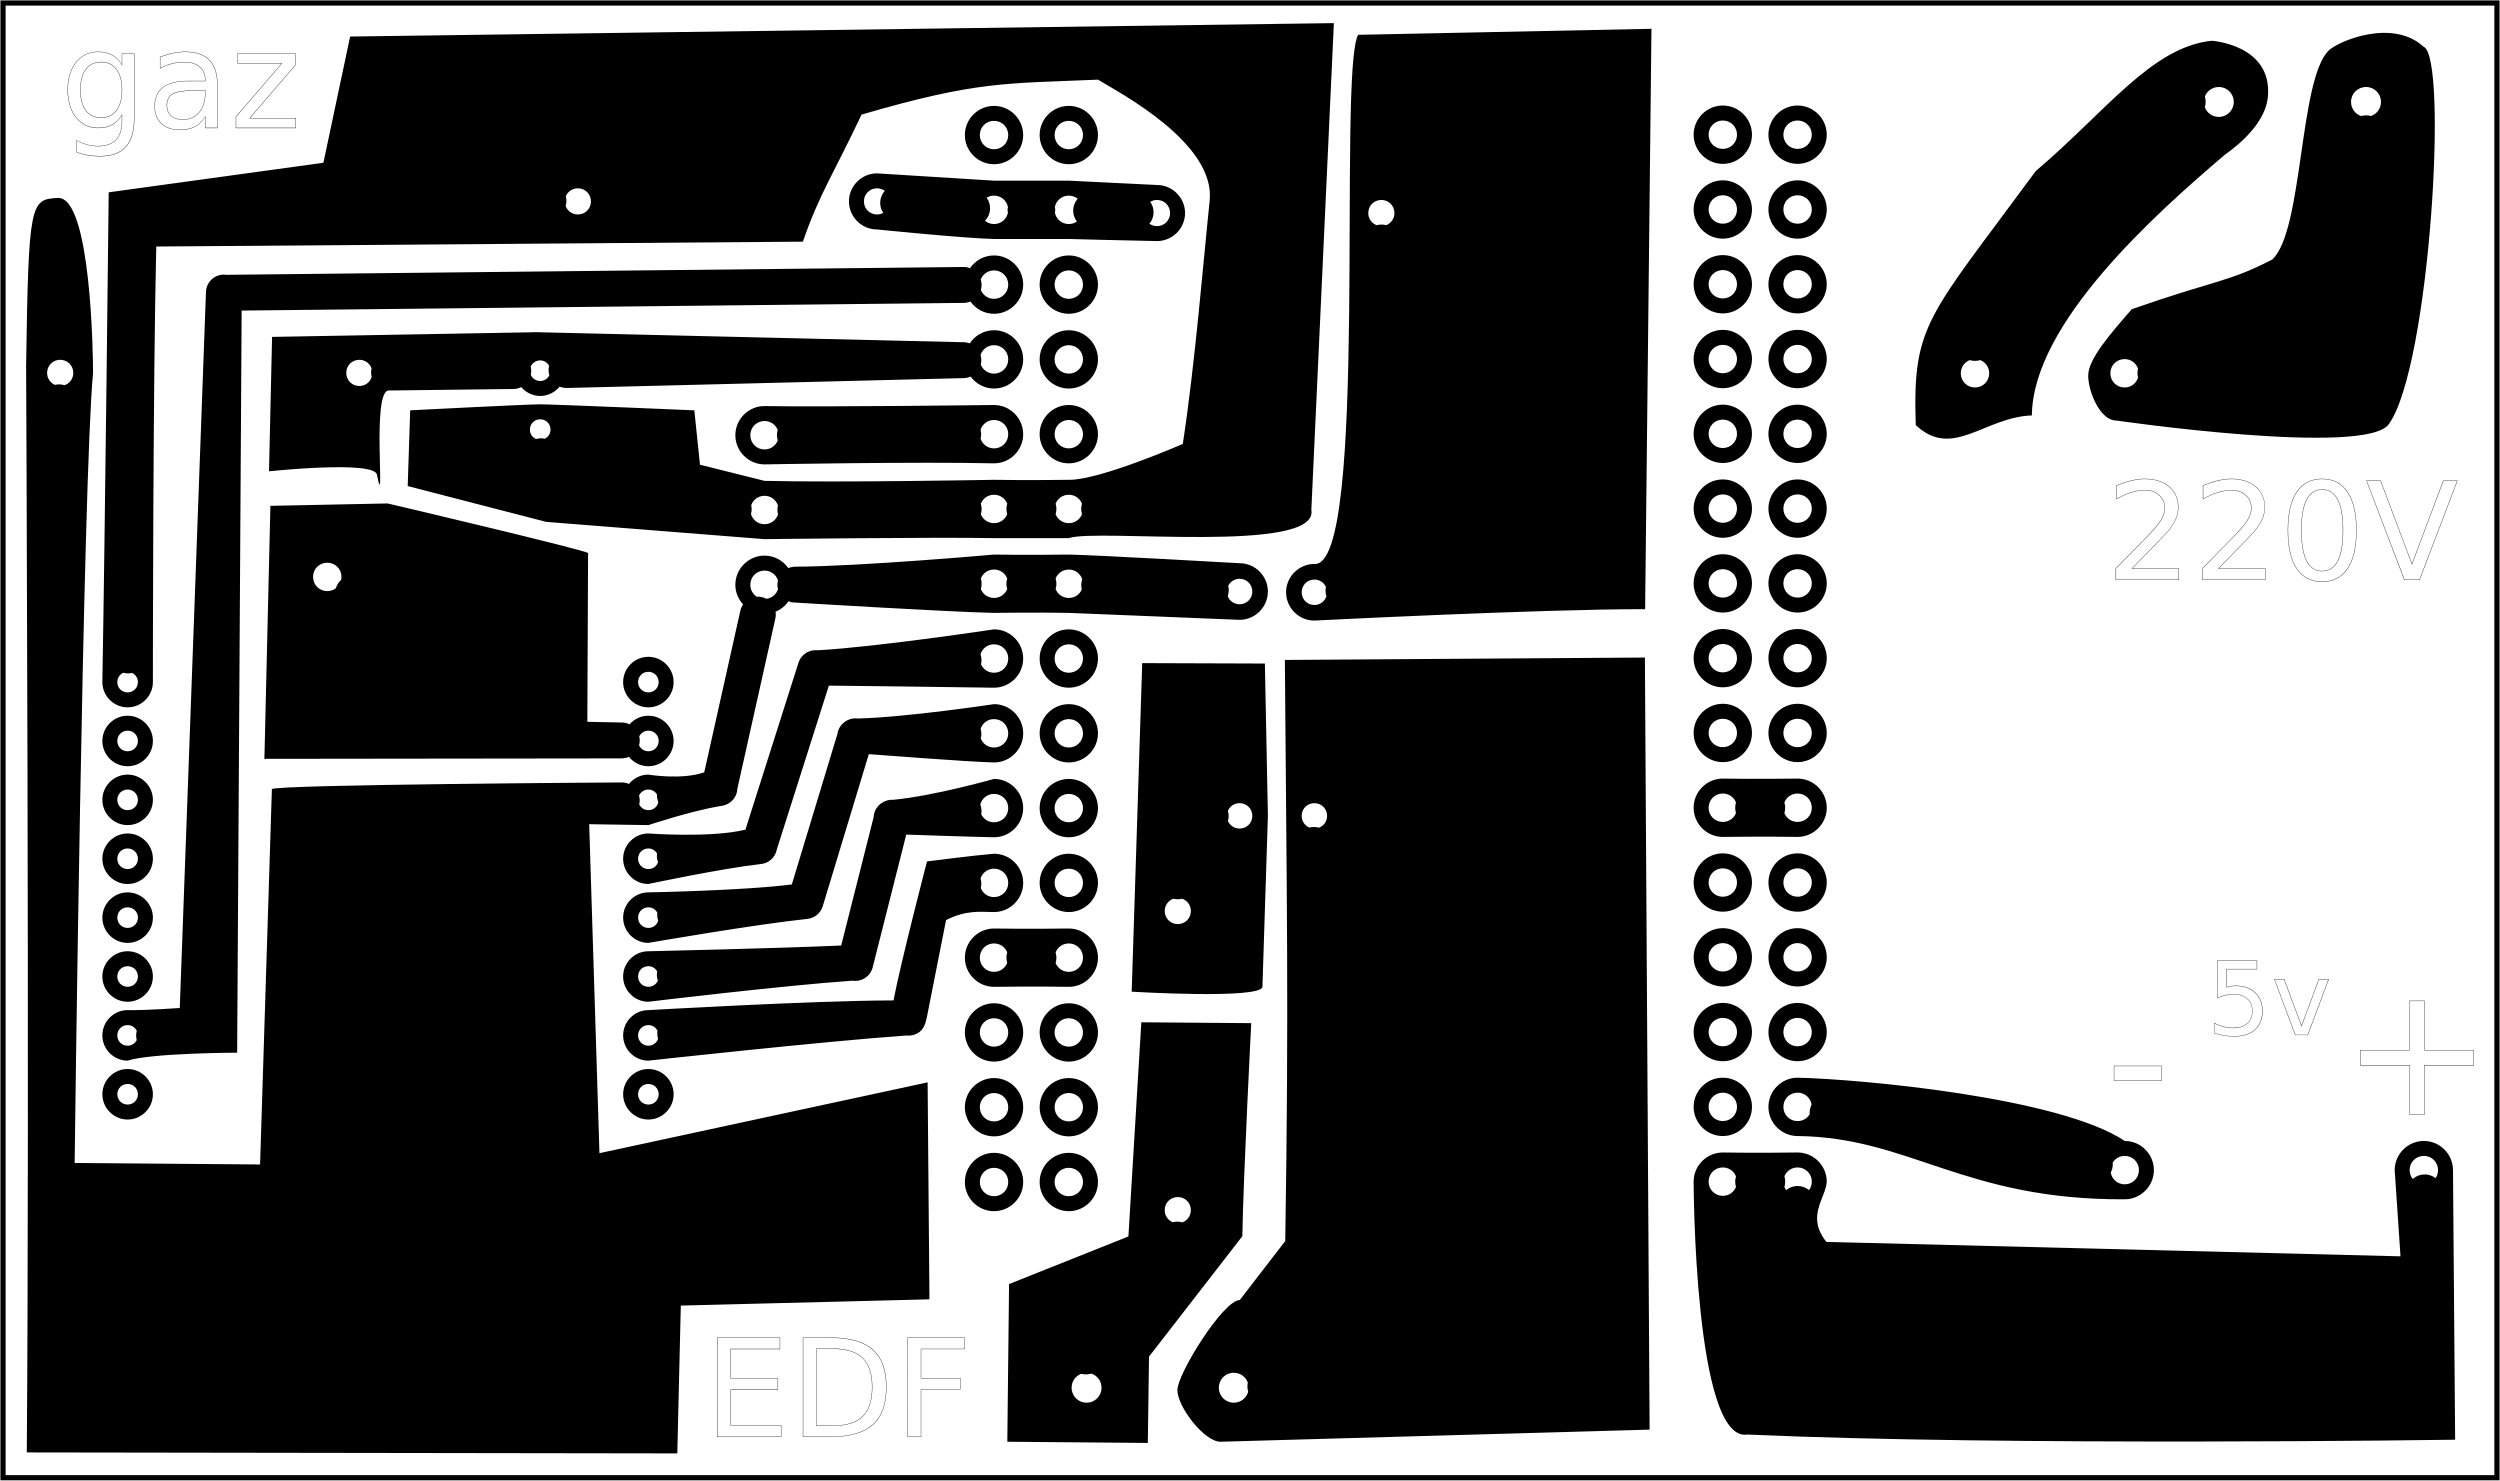 <?xml version="1.0" encoding="UTF-8" standalone="no"?>
<!-- Created with Fritzing (http://www.fritzing.org/) -->

<svg
   xmlns:dc="http://purl.org/dc/elements/1.1/"
   xmlns:cc="http://creativecommons.org/ns#"
   xmlns:rdf="http://www.w3.org/1999/02/22-rdf-syntax-ns#"
   xmlns:svg="http://www.w3.org/2000/svg"
   xmlns="http://www.w3.org/2000/svg"
   xmlns:sodipodi="http://sodipodi.sourceforge.net/DTD/sodipodi-0.dtd"
   xmlns:inkscape="http://www.inkscape.org/namespaces/inkscape"
   version="1.2"
   width="3.343in"
   viewBox="0 0 240.691 142.561"
   x="0in"
   y="0in"
   height="1.98in"
   id="svg2"
   inkscape:version="0.91 r13725"
   sodipodi:docname="RFM69ESP8266_v2_etch_copper_bottom_mirror.svg">
  <defs
     id="defs687" />
  <sodipodi:namedview
     pagecolor="#ffffff"
     bordercolor="#666666"
     borderopacity="1"
     objecttolerance="10"
     gridtolerance="10"
     guidetolerance="10"
     inkscape:pageopacity="0"
     inkscape:pageshadow="2"
     inkscape:window-width="2456"
     inkscape:window-height="1273"
     id="namedview685"
     showgrid="false"
     inkscape:zoom="6.9003521"
     inkscape:cx="201.04218"
     inkscape:cy="109.05891"
     inkscape:window-x="0"
     inkscape:window-y="0"
     inkscape:window-maximized="0"
     inkscape:current-layer="svg2" />
  <path
     style="color:#000000;font-style:normal;font-variant:normal;font-weight:normal;font-stretch:normal;font-size:medium;line-height:normal;font-family:sans-serif;text-indent:0;text-align:start;text-decoration:none;text-decoration-line:none;text-decoration-style:solid;text-decoration-color:#000000;letter-spacing:normal;word-spacing:normal;text-transform:none;direction:ltr;block-progression:tb;writing-mode:lr-tb;baseline-shift:baseline;text-anchor:start;white-space:normal;clip-rule:nonzero;display:inline;overflow:visible;visibility:visible;opacity:1;isolation:auto;mix-blend-mode:normal;color-interpolation:sRGB;color-interpolation-filters:linearRGB;solid-color:#000000;solid-opacity:1;fill:#000000;fill-opacity:1;fill-rule:nonzero;stroke:none;stroke-width:0.5;stroke-linecap:butt;stroke-linejoin:miter;stroke-miterlimit:4;stroke-dasharray:none;stroke-dashoffset:0;stroke-opacity:1;color-rendering:auto;image-rendering:auto;shape-rendering:auto;text-rendering:auto;enable-background:accumulate"
     d="m 0.047,0.047 0,178.107 300.768,0 0,-177.795 0,-0.312 z m 0.625,0.625 299.518,0 0,176.857 -299.518,0 z M 42.134,4.398 38.916,19.589 13.078,23.145 c 0,0 -0.45,41.409 -0.764,58.945 0,1.668 1.371,3.039 3.039,3.039 1.668,0 3.043,-1.371 3.043,-3.039 0,0 0.002,-36.113 0.407,-52.422 l 77.822,-0.584 c 1.965,-5.725 3.749,-8.276 7.054,-15.29 14.015,-4.096 17.424,-3.723 28.455,-4.208 2.475,1.511 14.179,7.592 13.443,14.576 -0.736,6.984 -1.739,19.509 -3.233,29.268 0,0 -10.051,4.384 -13.719,4.314 0,0 -5.203,0.072 -9,0 0,0 -18.607,0.349 -27.621,0.125 L 84.237,55.927 83.559,49.382 c 0,0 -16.879,-0.722 -18.547,-0.722 -1.668,0 -15.649,0.722 -15.649,0.722 l -0.3,9.115 16.672,4.311 26.27,2.078 c 0,0 20.611,-0.256 27.621,-0.123 l 9,0 c 3.304,-1.19 30.181,1.963 29.189,-3.413 l 2.711,-58.567 z M 11.807,6.219 c -1.102,0 -1.992,0.42 -2.666,1.26 -0.674,0.84 -1.01,1.954 -1.01,3.342 0,1.382 0.336,2.494 1.01,3.334 0.674,0.84 1.564,1.264 2.666,1.264 0.663,0 1.234,-0.134 1.711,-0.396 0.462,-0.255 0.836,-0.647 1.137,-1.152 l 0,0.682 c 0,1.014 -0.238,1.764 -0.713,2.26 -0.475,0.501 -1.188,0.752 -2.148,0.752 -0.435,0 -0.864,-0.055 -1.283,-0.166 -0.419,-0.111 -0.842,-0.284 -1.271,-0.518 l -0.031,-0.016 0,1.477 0.014,0.004 c 0.432,0.16 0.878,0.281 1.336,0.355 0.459,0.08 0.947,0.119 1.465,0.119 1.398,0 2.442,-0.375 3.123,-1.125 0.681,-0.745 1.018,-1.881 1.018,-3.406 l 0,-7.854 -1.508,0 0,1.33 C 14.354,7.258 13.98,6.866 13.518,6.611 13.04,6.349 12.469,6.219 11.807,6.219 Z m 10.5,0 c -0.481,0 -0.973,0.051 -1.48,0.158 -0.507,0.101 -1.03,0.255 -1.568,0.463 l -0.012,0.006 0,1.406 0.029,-0.018 c 0.446,-0.244 0.908,-0.427 1.391,-0.549 0.483,-0.122 0.981,-0.184 1.49,-0.184 0.801,0 1.418,0.186 1.855,0.555 0.443,0.363 0.664,0.879 0.664,1.551 l 0,0.123 -2.041,0 c -1.339,0 -2.348,0.255 -3.029,0.77 -0.676,0.515 -1.014,1.282 -1.014,2.293 0,0.867 0.269,1.562 0.811,2.082 0.547,0.515 1.282,0.771 2.201,0.771 0.726,0 1.342,-0.127 1.846,-0.385 0.489,-0.255 0.895,-0.656 1.227,-1.178 l 0,1.334 1.508,0 0,-5.125 c 0,-1.366 -0.319,-2.389 -0.963,-3.064 C 24.577,6.553 23.604,6.219 22.307,6.219 Z m -10.5,0.039 c 0.657,0 1.221,0.128 1.691,0.387 0.47,0.259 0.856,0.651 1.158,1.176 l 0.037,0.064 0,-1.412 1.43,0 0,7.814 c 0,1.52 -0.336,2.644 -1.008,3.379 -0.671,0.74 -1.703,1.111 -3.094,1.111 -0.515,0 -1,-0.038 -1.457,-0.117 C 10.113,18.587 9.674,18.469 9.248,18.312 l 0,-1.387 c 0.422,0.227 0.839,0.4 1.252,0.51 0.422,0.112 0.855,0.17 1.293,0.17 0.967,0 1.694,-0.257 2.178,-0.768 0.484,-0.505 0.723,-1.267 0.723,-2.287 l 0,-0.803 -0.037,0.064 c -0.302,0.524 -0.688,0.917 -1.158,1.176 -0.47,0.259 -1.034,0.387 -1.691,0.387 -1.092,0 -1.967,-0.413 -2.635,-1.244 -0.667,-0.832 -1.002,-1.935 -1.002,-3.311 0,-1.381 0.335,-2.487 1.002,-3.318 0.667,-0.832 1.543,-1.244 2.635,-1.244 z m 10.5,0 c 1.29,0 2.251,0.334 2.885,1 0.634,0.666 0.953,1.675 0.953,3.035 l 0,5.082 -1.43,0 0,-1.408 -0.037,0.061 c -0.334,0.54 -0.747,0.94 -1.244,1.199 -0.497,0.254 -1.108,0.381 -1.83,0.381 -0.912,0 -1.633,-0.255 -2.172,-0.762 -0.534,-0.513 -0.801,-1.194 -0.801,-2.053 0,-1.002 0.332,-1.754 0.998,-2.262 0.671,-0.507 1.672,-0.762 3.006,-0.762 l 2.08,0 0,-0.162 c 0,-0.68 -0.224,-1.209 -0.676,-1.58 -0.446,-0.376 -1.076,-0.564 -1.883,-0.564 -0.513,0 -1.014,0.061 -1.5,0.184 -0.476,0.12 -0.931,0.303 -1.371,0.541 l 0,-1.311 C 19.818,6.672 20.335,6.516 20.836,6.416 21.34,6.31 21.829,6.258 22.307,6.258 Z m 6.266,0.176 0,0.02 0,1.193 5.305,0 -5.506,6.4 0,1.371 7.221,0 0,-1.217 -5.502,0 5.502,-6.398 0,-1.369 z m 0.039,0.039 6.941,0 0,1.314 -5.551,6.455 5.551,0 0,1.133 -7.139,0 0,-1.312 5.549,-6.455 -5.352,0 z m -16.445,0.973 c -0.793,0 -1.416,0.297 -1.861,0.887 -0.44,0.59 -0.658,1.421 -0.658,2.488 0,1.062 0.218,1.89 0.658,2.48 0.445,0.59 1.068,0.887 1.861,0.887 0.798,0 1.419,-0.296 1.859,-0.887 0.445,-0.59 0.668,-1.418 0.668,-2.48 0,-1.067 -0.223,-1.898 -0.668,-2.488 C 13.585,7.742 12.964,7.445 12.166,7.445 Z m 0,0.043 c 0.788,0 1.395,0.288 1.828,0.869 0.438,0.581 0.66,1.401 0.66,2.463 0,1.057 -0.222,1.874 -0.66,2.455 -0.433,0.581 -1.04,0.869 -1.828,0.869 -0.783,0 -1.39,-0.288 -1.828,-0.869 C 9.905,12.694 9.688,11.877 9.688,10.82 9.688,9.758 9.905,8.938 10.338,8.357 10.776,7.776 11.383,7.488 12.166,7.488 Z M 266.156,4.904 c -7.245,0.782 -12.684,8.497 -21.156,15.679 -13.033,17.729 -14.842,18.372 -14.445,30.572 4.416,4.184 8.253,-0.956 13.974,-1.159 0.11,-11.083 14.822,-24.222 23.222,-31.371 2.267,-1.594 4.974,-4.161 5.194,-7.08 0.466,-6.198 -6.788,-6.641 -6.788,-6.641 z m 14.117,1.159 c -3.606,3.462 -3.07,21.707 -6.811,25.169 -5.35,2.765 -6.636,2.385 -16.905,5.979 -2.797,3.188 -5.249,6.074 -5.249,8.002 0,1.928 1.437,5.396 3.365,5.396 0,0 30.138,4.37 32.827,0.421 4.938,-6.934 7.152,-44.239 4.174,-45.402 -3.721,-3.435 -10.227,-0.693 -11.402,0.435 z m -13.248,4.407 c 1.005,0 1.801,0.794 1.801,1.799 0,1.005 -0.796,1.803 -1.801,1.803 -0.78,0 -1.427,-0.483 -1.68,-1.168 0.13,-0.416 0.131,-0.861 0.004,-1.277 0.256,-0.679 0.9,-1.156 1.676,-1.156 z m 17.719,0 c 1.005,0 1.799,0.794 1.799,1.799 0,0.791 -0.495,1.447 -1.195,1.693 -0.204,-0.058 -0.416,-0.086 -0.629,-0.082 -0.189,0.005 -0.376,0.034 -0.557,0.088 -0.713,-0.239 -1.221,-0.9 -1.221,-1.699 0,-1.005 0.798,-1.799 1.803,-1.799 z M 23.234,10.881 c -1.189,0 -2.012,0.135 -2.477,0.41 -0.464,0.275 -0.699,0.747 -0.699,1.406 0,0.526 0.173,0.947 0.518,1.26 0.35,0.307 0.828,0.461 1.422,0.461 0.819,0 1.475,-0.29 1.969,-0.869 0.499,-0.584 0.748,-1.359 0.748,-2.32 l 0,-0.348 z m 0,0.039 1.441,0 0,0.309 c 0,0.955 -0.247,1.719 -0.738,2.295 -0.486,0.571 -1.13,0.854 -1.939,0.854 -0.587,0 -1.053,-0.15 -1.395,-0.449 -0.337,-0.305 -0.504,-0.713 -0.504,-1.23 0,-0.65 0.226,-1.103 0.678,-1.371 0.451,-0.268 1.271,-0.406 2.457,-0.406 z m 184.1,1.779 c -1.928,0 -3.512,1.584 -3.512,3.512 0,1.928 1.584,3.51 3.512,3.51 1.928,0 3.51,-1.582 3.51,-3.51 0,-1.928 -1.582,-3.512 -3.51,-3.512 z m 8.998,0 c -1.928,0 -3.508,1.584 -3.508,3.512 0,1.928 1.58,3.51 3.508,3.51 1.928,0 3.512,-1.582 3.512,-3.51 0,-1.928 -1.584,-3.512 -3.512,-3.512 z m -96.707,0.045 c -1.928,1e-6 -3.51,1.58 -3.51,3.508 0,1.928 1.582,3.512 3.51,3.512 1.928,0 3.51,-1.584 3.51,-3.512 0,-1.928 -1.582,-3.508 -3.51,-3.508 z m 9,0 c -1.928,1e-6 -3.51,1.58 -3.51,3.508 0,1.928 1.582,3.512 3.51,3.512 1.928,0 3.51,-1.584 3.51,-3.512 0,-1.928 -1.582,-3.508 -3.51,-3.508 z m 78.709,1.758 c 0.955,0 1.709,0.754 1.709,1.709 0,0.955 -0.754,1.709 -1.709,1.709 -0.955,-1e-6 -1.711,-0.754 -1.711,-1.709 0,-0.955 0.756,-1.709 1.711,-1.709 z m 8.998,0 c 0.955,0 1.713,0.754 1.713,1.709 0,0.955 -0.758,1.709 -1.713,1.709 -0.955,-1e-6 -1.709,-0.754 -1.709,-1.709 0,-0.119 0.013,-0.236 0.035,-0.348 0.157,-0.784 0.838,-1.361 1.674,-1.361 z m -96.707,0.041 c 0.955,0 1.711,0.754 1.711,1.709 0,0.955 -0.756,1.711 -1.711,1.711 -0.955,0 -1.709,-0.756 -1.709,-1.711 0,-0.955 0.754,-1.709 1.709,-1.709 z m 9,0 c 0.955,0 1.709,0.754 1.709,1.709 0,0.955 -0.754,1.711 -1.709,1.711 -0.955,0 -1.711,-0.756 -1.711,-1.711 0,-0.119 0.013,-0.236 0.035,-0.348 0.158,-0.784 0.84,-1.361 1.676,-1.361 z m -23.082,6.32 c -1.853,0 -3.377,1.522 -3.377,3.375 0,1.853 1.524,3.377 3.377,3.377 0,0 10.659,1.08 14.082,1.146 l 9,0 c 0,0 7.115,0.188 10.615,0.252 1.853,0 3.377,-1.522 3.377,-3.375 0,-1.853 -1.524,-3.375 -3.377,-3.375 0,0 -6.951,-0.338 -10.615,-0.521 l -9,0 c 0,0 -9.46,-0.598 -14.082,-0.879 z m 101.791,0.838 c -1.928,0 -3.512,1.58 -3.512,3.508 0,1.928 1.584,3.512 3.512,3.512 1.928,1e-6 3.51,-1.584 3.51,-3.512 0,-1.928 -1.582,-3.508 -3.51,-3.508 z m 8.998,0 c -1.928,0 -3.508,1.58 -3.508,3.508 0,1.928 1.58,3.512 3.508,3.512 1.928,1e-6 3.512,-1.584 3.512,-3.512 0,-1.928 -1.584,-3.508 -3.512,-3.508 z M 163.445,4.19 c -2.489,4.594 1.356,64.196 -5.267,63.683 -1.869,0 -3.404,1.537 -3.404,3.406 0,1.869 1.535,3.406 3.404,3.406 0,0 27.51,-1.396 39.807,-1.372 L 198.746,3.466 Z M 69.541,22.664 c 0.881,0 1.574,0.694 1.574,1.574 0,0.881 -0.694,1.574 -1.574,1.574 -0.679,0 -1.244,-0.415 -1.469,-1.008 0.118,-0.387 0.125,-0.8 0.02,-1.191 0.238,-0.562 0.792,-0.949 1.449,-0.949 z m 36.002,0 c 0.355,0 0.676,0.116 0.938,0.309 -0.663,0.735 -0.742,1.826 -0.191,2.648 -0.222,0.119 -0.473,0.191 -0.746,0.191 -0.881,0 -1.576,-0.694 -1.576,-1.574 0,-0.881 0.696,-1.574 1.576,-1.574 z M 207.334,23.5 c 0.955,0 1.709,0.754 1.709,1.709 0,0.955 -0.754,1.713 -1.709,1.713 -0.955,0 -1.711,-0.758 -1.711,-1.713 0,-0.955 0.756,-1.709 1.711,-1.709 z m 8.998,0 c 0.955,0 1.713,0.754 1.713,1.709 0,0.955 -0.758,1.713 -1.713,1.713 -0.955,0 -1.709,-0.758 -1.709,-1.713 0,-0.119 0.013,-0.236 0.035,-0.348 C 214.816,24.077 215.496,23.5 216.332,23.5 Z M 119.625,23.543 c 0.844,0 1.529,0.592 1.678,1.389 -0.064,0.209 -0.064,0.432 0.002,0.641 -0.147,0.799 -0.834,1.391 -1.68,1.391 -0.417,0 -0.79,-0.15 -1.084,-0.391 0.735,-0.755 0.819,-1.93 0.197,-2.781 0.258,-0.155 0.559,-0.248 0.887,-0.248 z m 9,0 c 0.409,0 0.777,0.143 1.068,0.377 -0.682,0.774 -0.722,1.923 -0.094,2.742 -0.275,0.189 -0.61,0.301 -0.975,0.301 -0.846,0 -1.531,-0.592 -1.678,-1.391 0.063,-0.208 0.063,-0.429 -0.002,-0.637 0.002,-0.009 0.002,-0.02 0.004,-0.029 0.158,-0.785 0.84,-1.363 1.676,-1.363 z m 10.615,0.521 c 0.881,0 1.576,0.694 1.576,1.574 0,0.881 -0.696,1.576 -1.576,1.576 -0.343,0 -0.656,-0.108 -0.912,-0.289 0.626,-0.754 0.666,-1.835 0.098,-2.633 0.237,-0.142 0.513,-0.229 0.814,-0.229 z m 27,0 c 0.88,0 1.576,0.694 1.576,1.574 0,0.673 -0.409,1.235 -0.994,1.463 -0.198,-0.055 -0.404,-0.081 -0.609,-0.078 -0.184,0.004 -0.368,0.032 -0.545,0.082 -0.59,-0.226 -1.002,-0.79 -1.002,-1.467 0,-0.881 0.694,-1.574 1.574,-1.574 z m 41.094,6.637 c -1.928,0 -3.512,1.582 -3.512,3.51 0,1.928 1.584,3.508 3.512,3.508 1.928,0 3.51,-1.58 3.51,-3.508 0,-1.928 -1.582,-3.51 -3.51,-3.51 z m 8.998,0 c -1.928,0 -3.508,1.582 -3.508,3.51 0,1.928 1.58,3.508 3.508,3.508 1.928,0 3.512,-1.58 3.512,-3.508 0,-1.928 -1.584,-3.51 -3.512,-3.51 z m -96.707,0.041 c -1.195,0 -2.256,0.61 -2.891,1.531 -0.269,-0.103 -0.556,-0.15 -0.844,-0.141 l -88.633,0.941 c -0.107,-0.017 -0.216,-0.025 -0.324,-0.025 -1.192,0.004 -2.156,0.974 -2.152,2.166 l -3.15,86.098 c 0,0 -3.944,0.294 -6.277,0.253 -1.668,0 -3.039,1.375 -3.039,3.043 0,1.668 1.371,3.039 3.039,3.039 2.86,-0.928 13.183,-0.957 13.183,-0.957 L 29.078,37.377 115.938,36.453 c 0.29,0.003 0.578,-0.052 0.846,-0.162 0.639,0.886 1.674,1.473 2.842,1.473 1.928,0 3.51,-1.584 3.51,-3.512 0,-1.928 -1.582,-3.51 -3.51,-3.51 z m 9,0 c -1.928,0 -3.51,1.582 -3.51,3.51 0,1.928 1.582,3.512 3.51,3.512 1.928,0 3.51,-1.584 3.51,-3.512 0,-1.928 -1.582,-3.51 -3.51,-3.51 z M 207.334,32.5 c 0.955,0 1.709,0.756 1.709,1.711 0,0.955 -0.754,1.709 -1.709,1.709 -0.955,0 -1.711,-0.754 -1.711,-1.709 0,-0.955 0.756,-1.711 1.711,-1.711 z m 8.998,0 c 0.955,0 1.713,0.756 1.713,1.711 0,0.955 -0.758,1.709 -1.713,1.709 -0.955,0 -1.709,-0.754 -1.709,-1.709 0,-0.119 0.013,-0.236 0.035,-0.348 C 214.816,33.079 215.496,32.5 216.332,32.5 Z M 119.625,32.543 c 0.955,0 1.711,0.754 1.711,1.709 0,0.955 -0.756,1.713 -1.711,1.713 -0.724,0 -1.332,-0.438 -1.584,-1.064 0.12,-0.41 0.115,-0.846 -0.014,-1.254 0.241,-0.648 0.857,-1.104 1.598,-1.104 z m 9,0 c 0.955,0 1.709,0.754 1.709,1.709 0,0.955 -0.754,1.713 -1.709,1.713 -0.955,0 -1.711,-0.758 -1.711,-1.713 0,-0.119 0.013,-0.236 0.035,-0.348 0.158,-0.784 0.84,-1.361 1.676,-1.361 z m 78.709,7.156 c -1.928,0 -3.512,1.584 -3.512,3.512 0,1.928 1.584,3.51 3.512,3.51 1.928,0 3.51,-1.582 3.51,-3.51 0,-1.928 -1.582,-3.512 -3.51,-3.512 z m 8.998,0 c -1.928,0 -3.508,1.584 -3.508,3.512 0,1.928 1.58,3.51 3.508,3.51 1.928,0 3.512,-1.582 3.512,-3.51 0,-1.928 -1.584,-3.512 -3.512,-3.512 z M 119.625,39.744 c -1.217,0 -2.294,0.632 -2.924,1.582 -0.268,-0.102 -0.553,-0.15 -0.84,-0.141 L 64.577,39.98 32.74,40.545 32.371,56.719 c 0,0 13.001,-1.377 13.001,0.477 1.095,5.429 -0.757,-10.502 1.47,-10.201 l 14.955,-0.18 c 0.322,-0.005 0.639,-0.082 0.928,-0.225 0.56,0.645 1.374,1.064 2.287,1.064 0.941,0 1.777,-0.446 2.336,-1.125 0.302,0.126 0.629,0.181 0.955,0.162 l 47.666,-1.186 c 0.289,-0.004 0.575,-0.067 0.84,-0.184 0.641,0.867 1.663,1.439 2.816,1.439 1.928,0 3.51,-1.58 3.51,-3.508 0,-1.928 -1.582,-3.51 -3.51,-3.51 z m 9,0 c -1.928,0 -3.51,1.582 -3.51,3.51 0,1.928 1.582,3.508 3.51,3.508 1.928,0 3.51,-1.58 3.51,-3.508 0,-1.928 -1.582,-3.51 -3.51,-3.51 z M 6.952,23.822 c -3.301,0.171 -3.522,0.507 -3.812,20.186 0,0 0.418,87.186 0.081,130.789 l 78.288,0.118 0.422,-17.79 29.923,-0.752 -0.22,-26.113 -39.494,8.523 -1.235,-39.591 7.122,0.108 c 0,0 5.101,-1.7 8.664,-2.295 0.265,-0.019 0.525,-0.088 0.766,-0.201 0.042,-0.018 0.083,-0.038 0.123,-0.059 l 0.01,-0.006 c 0.679,-0.359 1.117,-1.052 1.148,-1.82 l 4.564,-20.449 c 0.067,-0.278 0.077,-0.567 0.031,-0.85 0.634,-0.263 1.175,-0.704 1.561,-1.264 0.263,0.109 0.545,0.165 0.83,0.164 0,0 18.704,1.142 23.9,1.24 0,0 5.203,-0.072 9,0 0,0 13.655,0.565 20.555,0.836 1.87,0 3.406,-1.538 3.406,-3.408 0,-1.87 -1.536,-3.406 -3.406,-3.406 0,0 -16.928,-0.968 -20.555,-1.041 0,0 -5.203,0.072 -9,0 0,0 -16.013,1.423 -23.92,1.459 -0.286,0.002 -0.569,0.06 -0.832,0.172 -0.637,-0.906 -1.686,-1.506 -2.869,-1.506 -1.928,0 -3.508,1.584 -3.508,3.512 0,0.91 0.36,1.735 0.934,2.361 -0.165,0.237 -0.28,0.505 -0.34,0.787 L 84.752,92.947 c -2.734,0.954 -6.725,0.275 -6.725,0.275 -0.941,0 -1.777,0.445 -2.336,1.125 -0.298,-0.13 -0.622,-0.192 -0.947,-0.18 0,0 -41.334,0.244 -42.027,0.797 L 31.296,140.143 8.979,139.962 c 0,0 1,-82.427 2.216,-95.085 0,-1.853 -0.217,-21.264 -4.243,-21.055 z M 207.334,41.502 c 0.955,0 1.709,0.754 1.709,1.709 0,0.955 -0.754,1.711 -1.709,1.711 -0.955,0 -1.711,-0.756 -1.711,-1.711 0,-0.955 0.756,-1.709 1.711,-1.709 z m 8.998,0 c 0.955,0 1.713,0.754 1.713,1.709 0,0.955 -0.758,1.711 -1.713,1.711 -0.955,0 -1.709,-0.756 -1.709,-1.711 0,-0.119 0.013,-0.236 0.035,-0.348 0.157,-0.784 0.838,-1.361 1.674,-1.361 z m -96.707,0.041 c 0.955,0 1.711,0.756 1.711,1.711 0,0.955 -0.756,1.709 -1.711,1.709 -0.735,0 -1.349,-0.449 -1.594,-1.09 0.095,-0.379 0.086,-0.776 -0.027,-1.15 0.221,-0.688 0.853,-1.18 1.621,-1.18 z m 9,0 c 0.955,0 1.709,0.756 1.709,1.711 0,0.955 -0.754,1.709 -1.709,1.709 -0.955,0 -1.711,-0.754 -1.711,-1.709 0,-0.119 0.013,-0.236 0.035,-0.348 0.158,-0.785 0.84,-1.363 1.676,-1.363 z m 127.062,1.672 c 0.765,0 1.394,0.487 1.617,1.17 -0.088,0.35 -0.088,0.717 0.002,1.066 -0.22,0.689 -0.85,1.182 -1.619,1.182 -0.955,0 -1.711,-0.754 -1.711,-1.709 0,-0.955 0.756,-1.709 1.711,-1.709 z M 7.242,43.301 c 0.881,0 1.574,0.696 1.574,1.576 1e-7,0.696 -0.436,1.27 -1.053,1.482 -0.196,-0.062 -0.4,-0.095 -0.605,-0.1 -0.185,-0.003 -0.369,0.018 -0.549,0.062 -0.559,-0.24 -0.945,-0.791 -0.945,-1.445 0,-0.881 0.698,-1.576 1.578,-1.576 z m 35.998,0 c 0.686,0 1.255,0.425 1.475,1.029 -0.083,0.347 -0.079,0.709 0.012,1.055 -0.208,0.625 -0.785,1.068 -1.486,1.068 -0.881,0 -1.574,-0.696 -1.574,-1.576 0,-0.881 0.694,-1.576 1.574,-1.576 z m 193.812,0.035 c 0.415,0.129 0.858,0.129 1.273,0.002 0.631,0.249 1.07,0.858 1.07,1.586 0,0.955 -0.754,1.709 -1.709,1.709 -0.955,0 -1.711,-0.754 -1.711,-1.709 0,-0.729 0.442,-1.339 1.076,-1.588 z m -172.041,0.037 c 0.471,0 0.858,0.261 1.068,0.639 -0.095,0.382 -0.084,0.782 0.031,1.158 -0.202,0.405 -0.608,0.684 -1.1,0.684 -0.514,0 -0.942,-0.299 -1.133,-0.734 0.073,-0.327 0.069,-0.667 -0.012,-0.992 0.186,-0.447 0.623,-0.754 1.145,-0.754 z m 142.322,5.328 c -1.928,0 -3.512,1.582 -3.512,3.51 0,1.928 1.584,3.51 3.512,3.51 1.928,0 3.51,-1.582 3.51,-3.51 0,-1.928 -1.582,-3.51 -3.51,-3.51 z m 8.998,0 c -1.928,0 -3.508,1.582 -3.508,3.51 0,1.928 1.58,3.51 3.508,3.51 1.928,0 3.512,-1.582 3.512,-3.51 0,-1.928 -1.584,-3.51 -3.512,-3.51 z m -96.707,0.041 c 0,0 -20.61,0.26 -27.621,0.127 -1.928,0 -3.508,1.58 -3.508,3.508 0,1.928 1.58,3.512 3.508,3.512 0,0 18.604,-0.342 27.621,-0.125 1.928,0 3.51,-1.582 3.51,-3.51 0,-1.928 -1.582,-3.512 -3.51,-3.512 z m 9,0 c -1.928,-10e-7 -3.51,1.584 -3.51,3.512 0,1.928 1.582,3.51 3.51,3.51 1.928,0 3.51,-1.582 3.51,-3.51 0,-1.928 -1.582,-3.512 -3.51,-3.512 z m -63.613,1.719 c 0.696,-10e-7 1.24,0.545 1.24,1.24 0,0.49 -0.277,0.893 -0.68,1.096 -0.182,-0.039 -0.369,-0.054 -0.555,-0.045 -0.17,0.009 -0.339,0.039 -0.502,0.088 -0.441,-0.188 -0.744,-0.621 -0.744,-1.139 0,-0.696 0.545,-1.24 1.24,-1.24 z M 207.334,50.5 c 0.955,0 1.709,0.756 1.709,1.711 0,0.955 -0.754,1.709 -1.709,1.709 -0.955,0 -1.711,-0.754 -1.711,-1.709 0,-0.955 0.756,-1.711 1.711,-1.711 z m 8.998,0 c 0.955,0 1.713,0.756 1.713,1.711 0,0.955 -0.758,1.709 -1.713,1.709 -0.955,0 -1.709,-0.754 -1.709,-1.709 0,-0.119 0.013,-0.236 0.035,-0.348 C 214.816,51.079 215.496,50.5 216.332,50.5 Z M 119.625,50.545 c 0.955,0 1.711,0.754 1.711,1.709 0,0.955 -0.756,1.709 -1.711,1.709 -0.763,0 -1.39,-0.484 -1.615,-1.164 0.088,-0.353 0.086,-0.722 -0.006,-1.074 0.22,-0.688 0.853,-1.18 1.621,-1.18 z m 9,0 c 0.955,0 1.709,0.754 1.709,1.709 0,0.955 -0.754,1.709 -1.709,1.709 -0.955,0 -1.711,-0.754 -1.711,-1.709 0,-0.119 0.013,-0.236 0.035,-0.348 0.158,-0.784 0.84,-1.361 1.676,-1.361 z m -36.621,0.123 c 0.727,0 1.337,0.438 1.588,1.068 l -0.002,0.002 c -0.125,0.414 -0.123,0.855 0.006,1.268 -0.247,0.638 -0.86,1.084 -1.592,1.084 -0.955,0 -1.709,-0.758 -1.709,-1.713 0,-0.955 0.754,-1.709 1.709,-1.709 z m 166.084,6.949 c -0.47,0 -0.989,0.066 -1.555,0.199 -0.565,0.133 -1.174,0.331 -1.824,0.592 l -0.012,0.004 0,1.678 0.029,-0.018 c 0.638,-0.356 1.236,-0.62 1.793,-0.795 0.563,-0.175 1.096,-0.264 1.6,-0.264 0.71,0 1.281,0.2 1.719,0.596 0.443,0.396 0.664,0.904 0.664,1.533 0,0.385 -0.104,0.779 -0.311,1.182 -0.201,0.397 -0.558,0.885 -1.074,1.465 -0.271,0.308 -0.935,0.998 -1.994,2.068 -1.054,1.065 -1.888,1.911 -2.5,2.545 l -0.008,0.006 0,1.387 7.613,0 0,-1.398 -5.604,0 c 1.278,-1.304 2.281,-2.328 2.986,-3.055 0.713,-0.74 1.135,-1.188 1.27,-1.344 0.485,-0.597 0.818,-1.115 1,-1.555 0.187,-0.444 0.281,-0.914 0.281,-1.406 0,-1.037 -0.369,-1.869 -1.107,-2.49 -0.739,-0.621 -1.728,-0.93 -2.967,-0.93 z m 10.412,0 c -0.47,0 -0.989,0.066 -1.555,0.199 -0.565,0.133 -1.174,0.331 -1.824,0.592 l -0.012,0.004 0,1.678 0.029,-0.018 c 0.638,-0.356 1.238,-0.62 1.795,-0.795 0.563,-0.175 1.094,-0.264 1.598,-0.264 0.71,0 1.281,0.2 1.719,0.596 0.443,0.396 0.664,0.904 0.664,1.533 0,0.385 -0.102,0.779 -0.309,1.182 -0.201,0.397 -0.558,0.885 -1.074,1.465 -0.271,0.308 -0.937,0.998 -1.996,2.068 -1.054,1.065 -1.888,1.911 -2.5,2.545 l -0.004,0.006 0,1.387 7.609,0 0,-1.398 -5.604,0 c 1.278,-1.304 2.281,-2.328 2.986,-3.055 0.713,-0.74 1.135,-1.188 1.27,-1.344 0.485,-0.597 0.82,-1.115 1.002,-1.555 0.187,-0.444 0.279,-0.914 0.279,-1.406 0,-1.037 -0.369,-1.869 -1.107,-2.49 -0.739,-0.621 -1.728,-0.93 -2.967,-0.93 z m 10.963,0 c -1.341,0 -2.371,0.531 -3.082,1.596 -0.706,1.059 -1.057,2.599 -1.057,4.613 0,2.009 0.351,3.545 1.057,4.609 0.711,1.059 1.741,1.592 3.082,1.592 1.341,0 2.37,-0.533 3.076,-1.592 0.711,-1.064 1.064,-2.6 1.064,-4.609 0,-2.015 -0.353,-3.554 -1.064,-4.613 -0.706,-1.064 -1.735,-1.596 -3.076,-1.596 z m -21.375,0.039 c 1.232,0 2.211,0.308 2.941,0.922 0.73,0.614 1.094,1.431 1.094,2.459 0,0.487 -0.092,0.953 -0.277,1.393 -0.18,0.434 -0.51,0.948 -0.994,1.543 -0.132,0.153 -0.556,0.6 -1.27,1.34 -0.713,0.735 -1.719,1.764 -3.018,3.09 l -0.033,0.035 0.045,0 5.611,0 0,1.316 -7.529,0 0,-1.328 c 0.612,-0.633 1.44,-1.48 2.492,-2.543 1.059,-1.07 1.726,-1.757 1.998,-2.066 0.517,-0.581 0.876,-1.073 1.08,-1.475 0.209,-0.407 0.312,-0.807 0.312,-1.199 0,-0.638 -0.225,-1.162 -0.676,-1.564 -0.446,-0.403 -1.029,-0.604 -1.746,-0.604 -0.508,0 -1.045,0.087 -1.611,0.264 -0.551,0.173 -1.142,0.437 -1.77,0.785 l 0,-1.582 c 0.643,-0.257 1.246,-0.454 1.805,-0.586 0.563,-0.133 1.078,-0.199 1.545,-0.199 z m 10.412,0 c 1.232,0 2.213,0.308 2.943,0.922 0.73,0.614 1.094,1.431 1.094,2.459 0,0.487 -0.094,0.953 -0.279,1.393 -0.18,0.434 -0.51,0.948 -0.994,1.543 -0.132,0.153 -0.556,0.6 -1.27,1.34 -0.713,0.735 -1.719,1.764 -3.018,3.09 l -0.033,0.035 0.049,0 5.607,0 0,1.316 -7.529,0 0,-1.328 c 0.612,-0.633 1.44,-1.48 2.492,-2.543 1.059,-1.07 1.726,-1.757 1.998,-2.066 0.517,-0.581 0.878,-1.073 1.082,-1.475 0.209,-0.407 0.312,-0.807 0.312,-1.199 0,-0.638 -0.227,-1.162 -0.678,-1.564 -0.446,-0.403 -1.027,-0.604 -1.744,-0.604 -0.508,0 -1.045,0.087 -1.611,0.264 -0.551,0.173 -1.144,0.437 -1.771,0.785 l 0,-1.582 c 0.644,-0.258 1.245,-0.454 1.805,-0.586 0.563,-0.133 1.078,-0.199 1.545,-0.199 z m 10.963,0 c 1.331,0 2.342,0.528 3.041,1.582 0.705,1.049 1.061,2.578 1.061,4.588 0,2.005 -0.356,3.531 -1.061,4.586 -0.699,1.049 -1.71,1.572 -3.041,1.572 -1.331,0 -2.344,-0.523 -3.049,-1.572 -0.699,-1.055 -1.051,-2.581 -1.051,-4.586 0,-2.01 0.351,-3.539 1.051,-4.588 0.705,-1.055 1.718,-1.582 3.049,-1.582 z m -72.129,0.043 c -1.928,0 -3.512,1.584 -3.512,3.512 0,1.928 1.584,3.51 3.512,3.51 1.928,0 3.51,-1.582 3.51,-3.51 0,-1.928 -1.582,-3.512 -3.51,-3.512 z m 8.998,0 c -1.928,0 -3.508,1.584 -3.508,3.512 0,1.928 1.58,3.51 3.508,3.51 1.928,0 3.512,-1.582 3.512,-3.51 0,-1.928 -1.584,-3.512 -3.512,-3.512 z m 68.445,0.133 4.566,11.963 0.014,0 1.844,0 4.559,-11.963 -1.723,0 -3.77,10.002 -3.764,-10.002 z m 0.057,0.041 1.643,0 3.791,10.074 3.799,-10.074 1.635,0 -4.529,11.881 -1.799,0 z m -5.371,1.021 c -0.837,0 -1.47,0.416 -1.893,1.24 -0.418,0.819 -0.625,2.05 -0.625,3.691 0,1.636 0.207,2.863 0.625,3.688 l 0,0.004 c 0.423,0.819 1.056,1.23 1.893,1.23 0.842,0 1.477,-0.411 1.895,-1.23 0.423,-0.825 0.635,-2.055 0.635,-3.691 0,-1.641 -0.212,-2.872 -0.635,-3.691 -0.418,-0.825 -1.052,-1.24 -1.895,-1.24 z m 0,0.041 c 0.829,0 1.447,0.404 1.859,1.219 0.418,0.81 0.629,2.034 0.629,3.672 0,1.633 -0.211,2.857 -0.629,3.672 -0.413,0.81 -1.03,1.211 -1.859,1.211 -0.824,0 -1.439,-0.401 -1.857,-1.211 -0.413,-0.815 -0.621,-2.039 -0.621,-3.672 0,-1.638 0.208,-2.862 0.621,-3.672 0.418,-0.815 1.034,-1.219 1.857,-1.219 z m -72.129,0.566 c 0.955,0 1.709,0.754 1.709,1.709 0,0.955 -0.754,1.709 -1.709,1.709 -0.955,-1e-6 -1.711,-0.754 -1.711,-1.709 0,-0.955 0.756,-1.709 1.711,-1.709 z m 8.998,0 c 0.955,0 1.713,0.754 1.713,1.709 0,0.955 -0.758,1.709 -1.713,1.709 -0.955,-1e-6 -1.709,-0.754 -1.709,-1.709 0,-0.119 0.013,-0.236 0.035,-0.348 0.157,-0.784 0.838,-1.361 1.674,-1.361 z m -96.707,0.041 c 0.728,0 1.338,0.439 1.588,1.07 -0.128,0.415 -0.128,0.86 0,1.275 -0.25,0.633 -0.859,1.074 -1.588,1.074 -0.725,0 -1.335,-0.437 -1.586,-1.064 0.127,-0.416 0.126,-0.86 -0.004,-1.275 0.247,-0.636 0.858,-1.08 1.59,-1.08 z m 9,0 c 0.729,0 1.337,0.441 1.586,1.074 l 0,0.002 c -0.126,0.413 -0.125,0.853 0.002,1.266 -0.248,0.635 -0.858,1.078 -1.588,1.078 -0.728,0 -1.338,-0.44 -1.588,-1.072 0.128,-0.415 0.128,-0.859 0,-1.273 0.249,-0.633 0.859,-1.074 1.588,-1.074 z m -36.621,0.125 c 0.763,0 1.392,0.486 1.617,1.168 -0.088,0.352 -0.086,0.72 0.006,1.07 -0.22,0.689 -0.854,1.182 -1.623,1.182 -0.784,0 -1.423,-0.511 -1.631,-1.221 0.1,-0.349 0.11,-0.718 0.029,-1.072 0.236,-0.66 0.853,-1.127 1.602,-1.127 z M 32.538,60.877 31.815,91.325 74.746,91.272 c 0.325,-4.02e-4 0.648,-0.051 0.945,-0.182 0.559,0.681 1.395,1.127 2.336,1.127 1.668,-10e-7 3.039,-1.375 3.039,-3.043 0,-1.668 -1.371,-3.039 -3.039,-3.039 -0.899,0 -1.703,0.406 -2.262,1.035 -0.292,-0.142 -0.611,-0.216 -0.936,-0.217 l -4.148,-0.084 0.09,-20.305 c 0.001,-0.289 -23.843,-5.921 -24.127,-5.974 z m 174.796,5.824 c -1.928,0 -3.512,1.58 -3.512,3.508 0,1.928 1.584,3.512 3.512,3.512 1.928,0 3.51,-1.584 3.51,-3.512 0,-1.928 -1.582,-3.508 -3.51,-3.508 z m 8.998,0 c -1.928,0 -3.508,1.58 -3.508,3.508 0,1.928 1.58,3.512 3.508,3.512 1.928,0 3.512,-1.584 3.512,-3.512 0,-1.928 -1.584,-3.508 -3.512,-3.508 z M 39.383,67.719 c 0.955,0 1.709,0.754 1.709,1.709 0,0.127 -0.016,0.249 -0.041,0.367 -0.3,0.267 -0.52,0.612 -0.635,0.996 -0.286,0.216 -0.641,0.35 -1.033,0.35 -0.955,0 -1.711,-0.758 -1.711,-1.713 0,-0.955 0.756,-1.709 1.711,-1.709 z M 207.334,68.5 c 0.955,0 1.709,0.754 1.709,1.709 0,0.955 -0.754,1.713 -1.709,1.713 -0.955,0 -1.711,-0.758 -1.711,-1.713 0,-0.955 0.756,-1.709 1.711,-1.709 z m 8.998,0 c 0.955,0 1.713,0.754 1.713,1.709 0,0.955 -0.758,1.713 -1.713,1.713 -0.955,0 -1.709,-0.758 -1.709,-1.713 0,-0.119 0.013,-0.236 0.035,-0.348 C 214.816,69.077 215.496,68.5 216.332,68.5 Z M 119.625,68.543 c 0.728,0 1.338,0.44 1.588,1.072 -0.128,0.415 -0.128,0.859 0,1.273 -0.249,0.633 -0.859,1.074 -1.588,1.074 -0.726,0 -1.335,-0.436 -1.586,-1.064 0.127,-0.416 0.126,-0.86 -0.004,-1.275 0.248,-0.636 0.859,-1.08 1.59,-1.08 z m 9,0 c 0.764,0 1.392,0.487 1.615,1.17 -0.137,0.398 -0.154,0.827 -0.051,1.234 -0.262,0.602 -0.858,1.016 -1.564,1.016 -0.728,0 -1.338,-0.439 -1.588,-1.07 0.128,-0.415 0.128,-0.86 0,-1.275 0.25,-0.633 0.859,-1.074 1.588,-1.074 z m -36.621,0.127 c 0.763,0 1.392,0.485 1.617,1.166 -0.088,0.352 -0.086,0.72 0.006,1.07 -0.198,0.622 -0.734,1.078 -1.402,1.162 -0.311,-0.168 -0.658,-0.257 -1.012,-0.26 -0.048,3.82e-4 -0.095,0.002 -0.143,0.006 -0.468,-0.303 -0.775,-0.828 -0.775,-1.436 0,-0.955 0.754,-1.709 1.709,-1.709 z m 57.176,0.988 c 0.857,0 1.531,0.674 1.531,1.531 0,0.857 -0.674,1.533 -1.531,1.533 -0.659,0 -1.208,-0.403 -1.428,-0.977 0.14,-0.399 0.161,-0.83 0.059,-1.24 0.249,-0.504 0.76,-0.848 1.369,-0.848 z m 8.998,0.09 c 0.626,0 1.151,0.364 1.391,0.893 -0.078,0.371 -0.057,0.755 0.06,1.115 -0.198,0.615 -0.763,1.055 -1.451,1.055 -0.856,0 -1.529,-0.675 -1.529,-1.531 0,-0.856 0.673,-1.531 1.529,-1.531 z m 49.156,5.953 c -1.928,0 -3.512,1.582 -3.512,3.51 0,1.928 1.584,3.508 3.512,3.508 1.928,0 3.51,-1.58 3.51,-3.508 0,-1.928 -1.582,-3.51 -3.51,-3.51 z m 8.998,0 c -1.928,0 -3.508,1.582 -3.508,3.51 0,1.928 1.58,3.508 3.508,3.508 1.928,0 3.512,-1.58 3.512,-3.508 0,-1.928 -1.584,-3.51 -3.512,-3.51 z m -96.707,0.041 c 0,0 -14.066,2.124 -21.246,2.52 -0.081,-0.009 -0.163,-0.012 -0.244,-0.012 -0.939,0.006 -1.767,0.619 -2.047,1.516 l 0,0.002 0,0.002 -0.006,0.016 -6.375,20.064 c -4.168,1.022 -11.68,0.457 -11.68,0.457 -1.668,0 -3.039,1.375 -3.039,3.043 0,1.668 1.371,3.039 3.039,3.039 0,0 8.717,-1.856 13.531,-2.402 0.081,-0.007 0.161,-0.019 0.24,-0.035 l 0.018,-0.004 c 0.011,-0.003 0.022,-0.006 0.033,-0.01 0.841,-0.195 1.485,-0.871 1.639,-1.721 L 99.75,82.514 c 0,0 15.305,0.167 19.875,0.25 1.928,0 3.51,-1.584 3.51,-3.512 0,-1.928 -1.582,-3.51 -3.51,-3.51 z m 9,0 c -1.928,0 -3.51,1.582 -3.51,3.51 0,1.928 1.582,3.512 3.51,3.512 1.928,0 3.51,-1.584 3.51,-3.512 0,-1.928 -1.582,-3.51 -3.51,-3.51 z M 207.334,77.5 c 0.955,0 1.709,0.756 1.709,1.711 0,0.955 -0.754,1.709 -1.709,1.709 -0.955,0 -1.711,-0.754 -1.711,-1.709 0,-0.955 0.756,-1.711 1.711,-1.711 z m 8.998,0 c 0.955,0 1.713,0.756 1.713,1.711 0,0.955 -0.758,1.709 -1.713,1.709 -0.955,0 -1.709,-0.754 -1.709,-1.709 0,-0.119 0.013,-0.236 0.035,-0.348 C 214.816,78.079 215.496,77.5 216.332,77.5 Z M 119.625,77.543 c 0.955,0 1.711,0.754 1.711,1.709 0,0.955 -0.756,1.713 -1.711,1.713 -0.705,0 -1.301,-0.413 -1.564,-1.014 0.093,-0.398 0.07,-0.815 -0.065,-1.201 0.212,-0.702 0.85,-1.207 1.629,-1.207 z m 9,0 c 0.955,0 1.709,0.754 1.709,1.709 0,0.955 -0.754,1.713 -1.709,1.713 -0.955,0 -1.711,-0.758 -1.711,-1.713 0,-0.119 0.013,-0.236 0.035,-0.348 0.158,-0.784 0.84,-1.361 1.676,-1.361 z m -50.598,1.504 c -1.668,0 -3.039,1.375 -3.039,3.043 0,1.668 1.371,3.039 3.039,3.039 1.668,0 3.039,-1.371 3.039,-3.039 0,-1.668 -1.371,-3.043 -3.039,-3.043 z m 0,1.803 c 0.696,0 1.24,0.545 1.24,1.24 0,0.696 -0.545,1.24 -1.24,1.24 -0.696,0 -1.24,-0.545 -1.24,-1.24 0,-0.696 0.545,-1.24 1.24,-1.24 z m -63.188,0.115 c 0.347,0.097 0.713,0.105 1.064,0.023 0.408,0.201 0.689,0.608 0.689,1.102 0,0.696 -0.545,1.24 -1.24,1.24 -0.696,0 -1.24,-0.545 -1.24,-1.24 0,-0.509 0.297,-0.932 0.727,-1.125 z M 207.334,84.699 c -1.928,0 -3.512,1.584 -3.512,3.512 0,1.928 1.584,3.51 3.512,3.51 1.928,0 3.51,-1.582 3.51,-3.51 0,-1.928 -1.582,-3.512 -3.51,-3.512 z m 8.998,0 c -1.928,0 -3.508,1.584 -3.508,3.512 0,1.928 1.58,3.51 3.508,3.51 1.928,0 3.512,-1.582 3.512,-3.51 0,-1.928 -1.584,-3.512 -3.512,-3.512 z M 119.625,84.744 c 0,0 -10.585,1.593 -16.398,1.727 -0.106,-0.015 -0.213,-0.022 -0.32,-0.021 -0.444,0.009 -0.874,0.155 -1.232,0.418 -0.495,0.347 -0.823,0.885 -0.902,1.484 l -5.482,18.09 c -5.81,0.75 -17.262,0.953 -17.262,0.953 -1.668,0 -3.039,1.371 -3.039,3.039 0,1.668 1.371,3.043 3.039,3.043 0,0 12.697,-2.21 19.141,-2.891 l 0.008,-0.002 c 0.861,-0.093 1.582,-0.691 1.834,-1.52 l 5.545,-18.303 c 0,0 12.219,0.947 15.07,1 1.928,0 3.51,-1.58 3.51,-3.508 0,-1.928 -1.582,-3.51 -3.51,-3.51 z m 9,0 c -1.928,0 -3.51,1.582 -3.51,3.51 0,1.928 1.582,3.508 3.51,3.508 1.928,0 3.51,-1.58 3.51,-3.508 0,-1.928 -1.582,-3.51 -3.51,-3.51 z M 15.354,86.135 c -1.668,0 -3.039,1.371 -3.039,3.039 0,1.668 1.371,3.043 3.039,3.043 1.668,-10e-7 3.043,-1.375 3.043,-3.043 0,-1.668 -1.375,-3.039 -3.043,-3.039 z m 191.98,0.367 c 0.955,0 1.709,0.754 1.709,1.709 0,0.955 -0.754,1.711 -1.709,1.711 -0.955,0 -1.711,-0.756 -1.711,-1.711 0,-0.955 0.756,-1.709 1.711,-1.709 z m 8.998,0 c 0.955,0 1.713,0.754 1.713,1.709 0,0.955 -0.758,1.711 -1.713,1.711 -0.955,0 -1.709,-0.756 -1.709,-1.711 0,-0.119 0.013,-0.236 0.035,-0.348 0.157,-0.784 0.838,-1.361 1.674,-1.361 z m -96.707,0.041 c 0.955,0 1.711,0.756 1.711,1.711 0,0.955 -0.756,1.709 -1.711,1.709 -0.731,0 -1.343,-0.444 -1.59,-1.08 0.099,-0.386 0.09,-0.791 -0.027,-1.172 0.224,-0.682 0.854,-1.168 1.617,-1.168 z m 9,0 c 0.955,0 1.709,0.756 1.709,1.711 0,0.955 -0.754,1.709 -1.709,1.709 -0.955,0 -1.711,-0.754 -1.711,-1.709 0,-0.119 0.013,-0.236 0.035,-0.348 0.158,-0.785 0.84,-1.363 1.676,-1.363 z M 15.354,87.934 c 0.696,0 1.24,0.545 1.24,1.24 0,0.696 -0.545,1.24 -1.24,1.24 -0.696,0 -1.24,-0.545 -1.24,-1.24 0,-0.696 0.545,-1.24 1.24,-1.24 z m 62.674,0 c 0.696,0 1.24,0.545 1.24,1.24 0,0.696 -0.545,1.24 -1.24,1.24 -0.506,0 -0.926,-0.292 -1.121,-0.717 0.099,-0.352 0.107,-0.723 0.023,-1.078 0.202,-0.405 0.606,-0.686 1.098,-0.686 z m -62.674,5.289 c -1.668,0 -3.039,1.371 -3.039,3.039 0,1.668 1.371,3.039 3.039,3.039 1.668,0 3.043,-1.371 3.043,-3.039 0,-1.668 -1.375,-3.039 -3.043,-3.039 z m 191.98,0.479 c -1.928,0 -3.512,1.582 -3.512,3.51 0,1.928 1.584,3.51 3.512,3.51 0,0 5.475,-0.067 8.998,0 1.928,0 3.512,-1.582 3.512,-3.51 0,-1.928 -1.584,-3.51 -3.512,-3.51 0,0 -5.205,0.072 -8.998,0 z m -87.709,0.041 c 0,0 -7.114,2.027 -12.141,2.514 -0.021,-0.002 -0.043,-0.004 -0.065,-0.006 -0.45,-0.015 -0.893,0.111 -1.268,0.359 -0.601,0.375 -0.98,1.021 -1.014,1.729 l -3.906,15.451 c -7.626,0.346 -23.205,0.693 -23.205,0.693 -1.668,0 -3.039,1.371 -3.039,3.039 0,1.668 1.371,3.039 3.039,3.039 0,0 16.502,-1.99 24.561,-2.535 0.977,0.155 1.934,-0.372 2.324,-1.281 0.085,-0.183 0.143,-0.377 0.174,-0.576 l 3.977,-15.727 c 0,0 7.837,0.275 10.562,0.322 1.928,0 3.51,-1.582 3.51,-3.51 0,-1.928 -1.582,-3.512 -3.51,-3.512 z m 9,0 c -1.928,0 -3.51,1.584 -3.51,3.512 0,1.928 1.582,3.51 3.51,3.51 1.928,0 3.51,-1.582 3.51,-3.51 0,-1.928 -1.582,-3.512 -3.51,-3.512 z m 8.835,-13.937 -1.267,39.543 c 0,0 15.541,0.935 15.735,-0.58 L 152.586,98.188 152.223,79.856 Z m 17.168,-0.382 c 0.208,28.381 0.501,41.553 0.047,69.93 l -5.47,7.102 c -1.978,0 -7.511,8.868 -7.511,10.846 0,1.978 3.214,6.21 5.192,6.21 l 51.639,-1.458 -0.567,-92.92 z M 15.354,95.021 c 0.696,0 1.24,0.545 1.24,1.24 0,0.696 -0.545,1.24 -1.24,1.24 -0.696,0 -1.24,-0.545 -1.24,-1.24 0,-0.696 0.545,-1.24 1.24,-1.24 z m 62.674,0 c 0.453,0 0.825,0.244 1.041,0.598 -0.017,0.322 0.037,0.643 0.16,0.941 -0.131,0.546 -0.609,0.941 -1.201,0.941 -0.492,0 -0.898,-0.28 -1.1,-0.686 0.082,-0.354 0.074,-0.722 -0.023,-1.072 0.194,-0.427 0.615,-0.723 1.123,-0.723 z M 207.334,95.5 c 0.728,0 1.336,0.44 1.586,1.072 -0.128,0.415 -0.128,0.86 0,1.275 -0.249,0.632 -0.857,1.072 -1.586,1.072 -0.955,0 -1.711,-0.754 -1.711,-1.709 0,-0.955 0.756,-1.711 1.711,-1.711 z m 8.998,0 c 0.955,0 1.713,0.756 1.713,1.711 0,0.955 -0.758,1.709 -1.713,1.709 -0.728,0 -1.336,-0.439 -1.586,-1.07 0.129,-0.417 0.129,-0.863 0,-1.279 C 214.996,95.939 215.605,95.5 216.332,95.5 Z M 119.625,95.545 c 0.955,0 1.711,0.754 1.711,1.709 0,0.955 -0.756,1.709 -1.711,1.709 -0.686,0 -1.266,-0.393 -1.539,-0.967 0.072,-0.393 0.034,-0.799 -0.111,-1.172 0.188,-0.741 0.845,-1.279 1.65,-1.279 z m 9,0 c 0.955,0 1.709,0.754 1.709,1.709 0,0.955 -0.754,1.709 -1.709,1.709 -0.955,0 -1.711,-0.754 -1.711,-1.709 0,-0.119 0.013,-0.236 0.035,-0.348 0.158,-0.784 0.84,-1.361 1.676,-1.361 z m 20.555,1.113 c 0.857,0 1.531,0.673 1.531,1.529 0,0.857 -0.674,1.531 -1.531,1.531 -0.633,0 -1.166,-0.368 -1.402,-0.906 0.117,-0.402 0.114,-0.83 -0.008,-1.23 0.232,-0.547 0.77,-0.924 1.41,-0.924 z m 8.977,0.002 0.043,0 c 0.846,0.011 1.51,0.679 1.51,1.527 0,0.662 -0.405,1.211 -0.984,1.428 -0.195,-0.058 -0.398,-0.088 -0.602,-0.09 -0.185,6.18e-4 -0.368,0.025 -0.547,0.072 -0.55,-0.23 -0.928,-0.769 -0.928,-1.41 0,-0.849 0.662,-1.516 1.508,-1.527 z M 15.354,100.307 c -1.668,0 -3.039,1.375 -3.039,3.043 0,1.668 1.371,3.039 3.039,3.039 1.668,0 3.043,-1.371 3.043,-3.039 0,-1.668 -1.375,-3.043 -3.043,-3.043 z m 0,1.803 c 0.696,0 1.24,0.545 1.24,1.24 0,0.696 -0.545,1.24 -1.24,1.24 -0.696,0 -1.24,-0.545 -1.24,-1.24 0,-0.696 0.545,-1.24 1.24,-1.24 z m 62.674,0 c 0.453,0 0.825,0.244 1.041,0.598 -0.047,0.356 -0.004,0.719 0.125,1.055 -0.167,0.485 -0.617,0.828 -1.166,0.828 -0.696,0 -1.24,-0.545 -1.24,-1.24 0,-0.696 0.545,-1.24 1.24,-1.24 z m 129.307,0.59 c -1.928,0 -3.512,1.584 -3.512,3.512 0,1.928 1.584,3.51 3.512,3.51 1.928,0 3.51,-1.582 3.51,-3.51 0,-1.928 -1.582,-3.512 -3.51,-3.512 z m 8.998,0 c -1.928,0 -3.508,1.584 -3.508,3.512 0,1.928 1.58,3.51 3.508,3.51 1.928,0 3.512,-1.582 3.512,-3.51 0,-1.928 -1.584,-3.512 -3.512,-3.512 z m -96.707,0.045 c -2.272,0.181 -8.066,0.926 -8.066,0.926 0,0 -3.218,12.388 -4.031,16.728 -9.552,0.013 -29.5,1.168 -29.5,1.168 -1.668,0 -3.039,1.375 -3.039,3.043 0,1.668 1.371,3.039 3.039,3.039 0,0 21.233,-2.345 31.047,-3.025 0.474,0.058 0.953,-0.043 1.363,-0.287 0.751,-0.403 0.968,-1.224 1.133,-2.061 l 2.282,-11.549 c 2.375,-1.189 3.94,-0.997 5.772,-0.963 1.928,0 3.51,-1.584 3.51,-3.512 0,-1.928 -1.582,-3.508 -3.51,-3.508 z m 9,0 c -1.928,0 -3.51,1.58 -3.51,3.508 0,1.928 1.582,3.512 3.51,3.512 1.928,0 3.51,-1.584 3.51,-3.512 0,-1.928 -1.582,-3.508 -3.51,-3.508 z m 78.709,1.758 c 0.955,0 1.709,0.754 1.709,1.709 0,0.955 -0.754,1.709 -1.709,1.709 -0.955,0 -1.711,-0.754 -1.711,-1.709 0,-0.955 0.756,-1.709 1.711,-1.709 z m 8.998,0 c 0.955,0 1.713,0.754 1.713,1.709 0,0.955 -0.758,1.709 -1.713,1.709 -0.955,0 -1.709,-0.754 -1.709,-1.709 0,-0.119 0.013,-0.236 0.035,-0.348 0.157,-0.784 0.838,-1.361 1.674,-1.361 z m -96.707,0.041 c 0.955,0 1.711,0.754 1.711,1.709 0,0.955 -0.756,1.711 -1.711,1.711 -0.735,0 -1.349,-0.45 -1.594,-1.092 0.094,-0.378 0.085,-0.774 -0.027,-1.146 0.22,-0.689 0.852,-1.182 1.621,-1.182 z m 9,0 c 0.955,0 1.709,0.754 1.709,1.709 0,0.955 -0.754,1.711 -1.709,1.711 -0.955,0 -1.711,-0.756 -1.711,-1.711 0,-0.119 0.013,-0.236 0.035,-0.348 0.158,-0.784 0.84,-1.361 1.676,-1.361 z m -113.271,2.852 c -1.668,0 -3.039,1.371 -3.039,3.039 0,1.668 1.371,3.043 3.039,3.043 1.668,0 3.043,-1.375 3.043,-3.043 0,-1.668 -1.375,-3.039 -3.043,-3.039 z m 125.861,0.764 c 0.346,0.087 0.707,0.087 1.053,0 0.613,0.214 1.047,0.787 1.047,1.48 0,0.881 -0.694,1.574 -1.574,1.574 -0.881,0 -1.574,-0.694 -1.574,-1.574 0,-0.694 0.434,-1.267 1.049,-1.48 z m -125.861,1.035 c 0.696,0 1.24,0.545 1.24,1.24 0,0.696 -0.545,1.24 -1.24,1.24 -0.696,0 -1.24,-0.545 -1.24,-1.24 0,-0.696 0.545,-1.24 1.24,-1.24 z m 62.674,0 c 0.478,0 0.871,0.269 1.078,0.656 -0.037,0.321 -0.002,0.646 0.104,0.951 -0.153,0.51 -0.615,0.873 -1.182,0.873 -0.696,0 -1.24,-0.545 -1.24,-1.24 0,-0.696 0.545,-1.24 1.24,-1.24 z m 129.307,2.508 c -1.928,0 -3.512,1.58 -3.512,3.508 0,1.928 1.584,3.512 3.512,3.512 1.928,0 3.51,-1.584 3.51,-3.512 0,-1.928 -1.582,-3.508 -3.51,-3.508 z m 8.998,0 c -1.928,0 -3.508,1.58 -3.508,3.508 0,1.928 1.58,3.512 3.508,3.512 1.928,0 3.512,-1.584 3.512,-3.512 0,-1.928 -1.584,-3.508 -3.512,-3.508 z m -96.707,0.041 c -1.928,0 -3.51,1.584 -3.51,3.512 0,1.928 1.582,3.508 3.51,3.508 0,0 5.203,-0.072 9,0 1.928,0 3.51,-1.58 3.51,-3.508 0,-1.928 -1.582,-3.512 -3.51,-3.512 0,0 -5.203,0.072 -9,0 z M 207.334,113.5 c 0.955,0 1.709,0.754 1.709,1.709 0,0.955 -0.754,1.713 -1.709,1.713 -0.955,-1e-5 -1.711,-0.758 -1.711,-1.713 0,-0.955 0.756,-1.709 1.711,-1.709 z m 8.998,0 c 0.955,0 1.713,0.754 1.713,1.709 0,0.955 -0.758,1.713 -1.713,1.713 -0.955,-1e-5 -1.709,-0.758 -1.709,-1.713 0,-0.119 0.013,-0.236 0.035,-0.348 0.157,-0.784 0.838,-1.361 1.674,-1.361 z m -96.707,0.043 c 0.728,0 1.338,0.44 1.588,1.072 -0.128,0.415 -0.128,0.859 0,1.273 -0.249,0.633 -0.859,1.074 -1.588,1.074 -0.955,0 -1.709,-0.754 -1.709,-1.709 0,-0.955 0.754,-1.711 1.709,-1.711 z m 9,0 c 0.955,0 1.709,0.756 1.709,1.711 0,0.955 -0.754,1.709 -1.709,1.709 -0.728,0 -1.338,-0.439 -1.588,-1.07 0.128,-0.415 0.128,-0.86 0,-1.275 0.25,-0.633 0.859,-1.074 1.588,-1.074 z m -113.271,0.939 c -1.668,0 -3.039,1.371 -3.039,3.039 0,1.668 1.371,3.039 3.039,3.039 1.668,0 3.043,-1.371 3.043,-3.039 0,-1.668 -1.375,-3.039 -3.043,-3.039 z m 251.492,1.113 0,0.019 0,4.521 0.029,-0.012 c 0.334,-0.151 0.661,-0.264 0.979,-0.336 0.322,-0.072 0.643,-0.107 0.965,-0.107 0.687,0 1.23,0.181 1.629,0.541 0.399,0.36 0.598,0.846 0.598,1.465 0,0.619 -0.199,1.105 -0.598,1.465 -0.399,0.36 -0.942,0.539 -1.629,0.539 -0.426,0 -0.829,-0.047 -1.211,-0.143 -0.382,-0.095 -0.751,-0.241 -1.109,-0.436 l -0.029,-0.016 0,1.262 0.014,0.006 c 0.416,0.128 0.821,0.223 1.209,0.287 0.392,0.064 0.776,0.098 1.152,0.098 1.093,0 1.942,-0.268 2.545,-0.803 0.603,-0.539 0.906,-1.293 0.906,-2.26 0,-0.938 -0.294,-1.685 -0.881,-2.236 -0.587,-0.551 -1.383,-0.826 -2.385,-0.826 -0.177,0 -0.354,0.017 -0.531,0.049 -0.169,0.027 -0.335,0.071 -0.504,0.127 l 0,-2.148 3.643,0 0,-1.057 z m 0.041,0.039 4.709,0 0,0.979 -3.643,0 0,2.238 0.027,-0.01 c 0.175,-0.059 0.349,-0.101 0.523,-0.129 l 0.002,0 c 0.175,-0.032 0.347,-0.049 0.521,-0.049 0.994,0 1.781,0.273 2.359,0.816 0.579,0.543 0.867,1.277 0.867,2.207 0,0.958 -0.298,1.699 -0.893,2.23 -0.594,0.527 -1.433,0.791 -2.52,0.791 -0.374,0 -0.756,-0.032 -1.146,-0.096 -0.382,-0.063 -0.778,-0.158 -1.188,-0.283 l 0,-1.168 c 0.352,0.189 0.715,0.33 1.09,0.424 0.385,0.096 0.792,0.146 1.221,0.146 0.694,0 1.247,-0.184 1.654,-0.551 0.407,-0.367 0.611,-0.867 0.611,-1.494 0,-0.627 -0.204,-1.127 -0.611,-1.494 -0.407,-0.367 -0.96,-0.551 -1.654,-0.551 -0.325,0 -0.65,0.035 -0.975,0.107 -0.311,0.07 -0.631,0.183 -0.957,0.328 z m -251.533,0.646 c 0.696,0 1.24,0.545 1.24,1.24 0,0.696 -0.545,1.24 -1.24,1.24 -0.696,0 -1.24,-0.545 -1.24,-1.24 0,-0.696 0.545,-1.24 1.24,-1.24 z m 62.674,0 c 0.465,0 0.846,0.256 1.059,0.625 -0.071,0.371 -0.043,0.754 0.08,1.111 -0.188,0.442 -0.621,0.744 -1.139,0.744 -0.696,0 -1.24,-0.545 -1.24,-1.24 0,-0.696 0.545,-1.24 1.24,-1.24 z m 195.662,1.549 0.01,0.025 2.52,6.719 1.525,0 2.529,-6.744 -1.209,0 -2.082,5.592 -2.082,-5.592 z m 0.055,0.039 1.127,0 2.111,5.666 2.109,-5.666 1.125,0 -2.5,6.666 -1.469,0 z m 16.225,2.568 0,5.93 -5.934,0 0,1.85 5.934,0 0,5.932 1.828,0 0,-5.932 5.93,0 0,-1.85 -5.93,0 0,-5.93 -0.021,0 z m 0.039,0.039 1.748,0 0,5.93 5.93,0 0,1.77 -5.93,0 0,5.93 -1.748,0 0,-5.93 -5.932,0 0,-1.77 5.932,0 z m -82.674,0.225 c -1.928,0 -3.512,1.582 -3.512,3.51 0,1.928 1.584,3.508 3.512,3.508 1.928,0 3.51,-1.58 3.51,-3.508 0,-1.928 -1.582,-3.51 -3.51,-3.51 z m 8.998,0 c -1.928,0 -3.508,1.582 -3.508,3.51 0,1.928 1.58,3.508 3.508,3.508 1.928,0 3.512,-1.58 3.512,-3.508 0,-1.928 -1.584,-3.51 -3.512,-3.51 z m -96.707,0.041 c -1.928,0 -3.51,1.582 -3.51,3.51 0,1.928 1.582,3.512 3.51,3.512 1.928,0 3.51,-1.584 3.51,-3.512 0,-1.928 -1.582,-3.51 -3.51,-3.51 z m 9,0 c -1.928,0 -3.51,1.582 -3.51,3.51 0,1.928 1.582,3.512 3.51,3.512 1.928,0 3.51,-1.584 3.51,-3.512 0,-1.928 -1.582,-3.51 -3.51,-3.51 z M 207.334,122.5 c 0.955,0 1.709,0.756 1.709,1.711 0,0.955 -0.754,1.709 -1.709,1.709 -0.955,0 -1.711,-0.754 -1.711,-1.709 0,-0.955 0.756,-1.711 1.711,-1.711 z m 8.998,0 c 0.955,0 1.713,0.756 1.713,1.711 0,0.955 -0.758,1.709 -1.713,1.709 -0.955,0 -1.709,-0.754 -1.709,-1.709 0,-0.119 0.013,-0.236 0.035,-0.348 0.157,-0.785 0.838,-1.363 1.674,-1.363 z m -96.707,0.043 c 0.955,0 1.711,0.754 1.711,1.709 0,0.955 -0.756,1.713 -1.711,1.713 -0.955,0 -1.709,-0.758 -1.709,-1.713 0,-0.955 0.754,-1.709 1.709,-1.709 z m 9,0 c 0.955,0 1.709,0.754 1.709,1.709 0,0.955 -0.754,1.713 -1.709,1.713 -0.955,0 -1.711,-0.758 -1.711,-1.713 0,-0.119 0.013,-0.236 0.035,-0.348 0.158,-0.784 0.84,-1.361 1.676,-1.361 z m -113.271,0.826 c 0.493,0 0.9,0.28 1.102,0.688 -0.098,0.363 -0.099,0.746 -0.004,1.109 -0.202,0.404 -0.607,0.684 -1.098,0.684 -0.696,0 -1.24,-0.545 -1.24,-1.24 0,-0.696 0.545,-1.24 1.24,-1.24 z m 62.674,0 c 0.492,0 0.898,0.278 1.1,0.684 -0.052,0.324 -0.029,0.655 0.066,0.969 -0.167,0.485 -0.617,0.828 -1.166,0.828 -0.696,0 -1.24,-0.545 -1.24,-1.24 0,-0.696 0.545,-1.24 1.24,-1.24 z m 176.371,4.9 0,0.019 0,1.768 5.779,0 0,-1.787 z m 0.039,0.041 5.701,0 0,1.707 -5.701,0 z M 15.354,128.654 c -1.668,0 -3.039,1.371 -3.039,3.039 0,1.668 1.371,3.043 3.039,3.043 1.668,0 3.043,-1.375 3.043,-3.043 0,-1.668 -1.375,-3.039 -3.043,-3.039 z m 62.674,0 c -1.668,0 -3.039,1.371 -3.039,3.039 0,1.668 1.371,3.043 3.039,3.043 1.668,0 3.039,-1.375 3.039,-3.043 0,-1.668 -1.371,-3.039 -3.039,-3.039 z m 129.307,1.045 c -1.928,0 -3.512,1.584 -3.512,3.512 0,1.928 1.584,3.51 3.512,3.51 1.928,0 3.51,-1.582 3.51,-3.51 0,-1.928 -1.582,-3.512 -3.51,-3.512 z m 8.998,0 c -1.928,0 -3.508,1.584 -3.508,3.512 0,1.928 1.58,3.51 3.508,3.51 13.531,0.153 19.989,7.708 39.371,7.613 1.928,0 3.51,-1.584 3.51,-3.512 0,-1.928 -1.582,-3.51 -3.51,-3.51 -7.84,-5.252 -31.837,-7.441 -39.371,-7.613 z m -96.707,0.045 c -1.928,0 -3.51,1.582 -3.51,3.51 0,1.928 1.582,3.508 3.51,3.508 1.928,0 3.51,-1.58 3.51,-3.508 0,-1.928 -1.582,-3.51 -3.51,-3.51 z m 9,0 c -1.928,0 -3.51,1.582 -3.51,3.51 0,1.928 1.582,3.508 3.51,3.508 1.928,0 3.51,-1.58 3.51,-3.508 0,-1.928 -1.582,-3.51 -3.51,-3.51 z M 15.354,130.453 c 0.696,0 1.24,0.545 1.24,1.24 0,0.696 -0.545,1.24 -1.24,1.24 -0.696,0 -1.24,-0.545 -1.24,-1.24 0,-0.696 0.545,-1.24 1.24,-1.24 z m 62.674,0 c 0.696,0 1.24,0.545 1.24,1.24 0,0.696 -0.545,1.24 -1.24,1.24 -0.696,0 -1.24,-0.545 -1.24,-1.24 0,-0.696 0.545,-1.24 1.24,-1.24 z m 129.307,1.049 c 0.955,0 1.709,0.754 1.709,1.709 0,0.955 -0.754,1.711 -1.709,1.711 -0.955,0 -1.711,-0.756 -1.711,-1.711 0,-0.955 0.756,-1.709 1.711,-1.709 z m 8.998,0 c 0.859,0 1.554,0.612 1.686,1.43 -0.183,0.361 -0.261,0.765 -0.225,1.168 -0.298,0.494 -0.834,0.822 -1.461,0.822 -0.955,0 -1.709,-0.756 -1.709,-1.711 0,-0.119 0.013,-0.236 0.035,-0.348 0.157,-0.784 0.838,-1.361 1.674,-1.361 z m -96.707,0.041 c 0.955,0 1.711,0.756 1.711,1.711 0,0.955 -0.756,1.709 -1.711,1.709 -0.955,0 -1.709,-0.754 -1.709,-1.709 0,-0.955 0.754,-1.711 1.709,-1.711 z m 9,0 c 0.955,0 1.709,0.756 1.709,1.711 0,0.955 -0.754,1.709 -1.709,1.709 -0.955,0 -1.711,-0.754 -1.711,-1.709 0,-0.119 0.013,-0.236 0.035,-0.348 0.158,-0.785 0.84,-1.363 1.676,-1.363 z m 163.078,5.77 c -1.928,0 -3.51,1.582 -3.51,3.51 l 0.7,10.375 -69.091,-1.735 c -2.495,-3.109 -0.065,-5.25 0.041,-7.252 0,-1.928 -1.584,-3.51 -3.512,-3.51 0,0 -5.205,0.072 -8.998,0 -1.928,0 -3.512,1.582 -3.512,3.51 0,0 0.069,31.507 6.486,30.435 31.218,1.409 85.161,0.623 85.161,0.623 l -0.257,-32.446 c 0,-1.928 -1.582,-3.51 -3.51,-3.51 z M 119.625,138.742 c -1.928,0 -3.51,1.584 -3.51,3.512 0,1.928 1.582,3.51 3.51,3.51 1.928,0 3.51,-1.582 3.51,-3.51 0,-1.928 -1.582,-3.512 -3.51,-3.512 z m 9,0 c -1.928,0 -3.51,1.584 -3.51,3.512 0,1.928 1.582,3.51 3.51,3.51 1.928,0 3.51,-1.582 3.51,-3.51 0,-1.928 -1.582,-3.512 -3.51,-3.512 z m 127.078,0.369 c 0.955,0 1.711,0.756 1.711,1.711 0,0.955 -0.756,1.709 -1.711,1.709 -0.851,0 -1.539,-0.6 -1.68,-1.406 0.194,-0.373 0.275,-0.795 0.232,-1.213 0.3,-0.482 0.83,-0.801 1.447,-0.801 z m 36,0 c 0.955,0 1.709,0.756 1.709,1.711 0,0.36 -0.108,0.692 -0.293,0.965 -0.408,-0.314 -0.915,-0.472 -1.43,-0.445 -0.49,0.027 -0.956,0.22 -1.322,0.547 -0.232,-0.291 -0.375,-0.659 -0.375,-1.066 0,-0.955 0.756,-1.711 1.711,-1.711 z M 207.334,140.5 c 0.728,0 1.336,0.44 1.586,1.072 -0.128,0.415 -0.128,0.86 0,1.275 -0.249,0.632 -0.857,1.072 -1.586,1.072 -0.955,0 -1.711,-0.754 -1.711,-1.709 0,-0.955 0.756,-1.711 1.711,-1.711 z m 8.998,0 c 0.955,0 1.713,0.756 1.713,1.711 0,0.384 -0.128,0.733 -0.336,1.016 -0.396,-0.327 -0.895,-0.502 -1.408,-0.494 -0.491,0.008 -0.964,0.183 -1.342,0.496 -0.086,-0.116 -0.159,-0.242 -0.213,-0.379 0.129,-0.417 0.129,-0.863 0,-1.279 0.25,-0.631 0.859,-1.07 1.586,-1.07 z m -96.707,0.045 c 0.955,0 1.711,0.754 1.711,1.709 0,0.955 -0.756,1.709 -1.711,1.709 -0.955,0 -1.709,-0.754 -1.709,-1.709 0,-0.955 0.754,-1.709 1.709,-1.709 z m 9,0 c 0.955,0 1.709,0.754 1.709,1.709 0,0.955 -0.754,1.709 -1.709,1.709 -0.955,0 -1.711,-0.754 -1.711,-1.709 0,-0.119 0.013,-0.236 0.035,-0.348 0.158,-0.784 0.84,-1.361 1.676,-1.361 z m 8.728,-17.514 -1.554,25.776 -14.364,5.727 -0.21,18.978 16.909,0.145 0.145,-10.389 11.23,-14.489 c 0.127,-7.313 1.073,-25.644 1.073,-25.644 z m 4.387,21.033 c 0.881,0 1.574,0.694 1.574,1.574 0,0.687 -0.425,1.256 -1.029,1.475 -0.196,-0.058 -0.399,-0.089 -0.604,-0.09 -0.185,-1.9e-4 -0.37,0.023 -0.549,0.07 -0.572,-0.234 -0.967,-0.791 -0.967,-1.455 0,-0.881 0.694,-1.574 1.574,-1.574 z m -55.439,16.906 0,0.023 0,11.939 7.723,0 0,-1.396 -6.068,0 0,-4.279 5.678,0 0,-1.398 -5.678,0 0,-3.488 5.924,0 0,-1.4 z m 10.318,0 0,0.023 0,11.939 3.334,0 c 2.303,0 4.001,-0.481 5.092,-1.449 1.091,-0.968 1.635,-2.485 1.635,-4.543 0,-2.048 -0.539,-3.557 -1.625,-4.52 -1.086,-0.968 -2.788,-1.451 -5.102,-1.451 z m 12.586,0 0,0.023 0,11.939 1.652,0 0,-5.693 4.727,0 0,-1.396 -4.727,0 0,-3.473 5.238,0 0,-1.4 z m -22.861,0.043 7.496,0 0,1.314 -5.924,0 0,3.57 5.678,0 0,1.318 -5.678,0 0,4.359 6.068,0 0,1.318 -7.641,0 z m 10.316,0 3.293,0 c 2.308,0 3.999,0.481 5.074,1.439 1.075,0.954 1.613,2.448 1.613,4.488 0,2.051 -0.542,3.555 -1.623,4.514 -1.081,0.959 -2.768,1.439 -5.064,1.439 l -3.293,0 z m 12.584,0 6.811,0 0,1.314 -5.236,0 0,3.555 4.727,0 0,1.318 -4.727,0 0,5.693 -1.574,0 z m -11.012,1.283 0,0.021 0,9.291 1.969,0 c 1.648,0 2.857,-0.373 3.623,-1.123 0.772,-0.75 1.156,-1.934 1.156,-3.545 0,-1.6 -0.385,-2.775 -1.156,-3.52 -0.766,-0.75 -1.975,-1.125 -3.623,-1.125 z m 0.039,0.041 1.93,0 c 1.642,0 2.84,0.371 3.596,1.111 0.761,0.735 1.143,1.898 1.143,3.492 0,1.605 -0.381,2.775 -1.143,3.516 -0.756,0.74 -1.954,1.113 -3.596,1.113 l -1.93,0 z m 50.209,2.875 c 0.783,0 1.436,0.485 1.688,1.174 -0.079,0.363 -0.062,0.739 0.047,1.094 -0.204,0.771 -0.893,1.332 -1.734,1.332 -1.005,0 -1.799,-0.796 -1.799,-1.801 0,-1.005 0.794,-1.799 1.799,-1.799 z m -17.145,0.098 c 0.718,0.236 1.23,0.898 1.23,1.701 0,1.005 -0.794,1.801 -1.799,1.801 -1.005,0 -1.803,-0.796 -1.803,-1.801 0,-0.775 0.476,-1.421 1.154,-1.678 l 0.002,0 c 0.399,0.109 0.82,0.1 1.215,-0.023 z"
     transform="matrix(0.8,0,0,0.8,-2.1972698e-4,0)"
     id="boardoutline"
     inkscape:connector-curvature="0"
     sodipodi:nodetypes="cccccccccccccccscccccsccccccscccccccccsssssscscsscccccscscccssscccccsscscscscsccccscsssscccscscccsscscsssssssssscccccscscscscsscccscccccccccccccccccccccccscscscscsscscscscscccccscsccscccsssccssssccssssccscscsscscscssssssssssssssssssssssssssssssssssssssssssccsssscsscccccccccsssssscsccccccccccsccsssssssssssssscccscccsccscccssssccssssccssssssssssscsccccccccssscccccsccssssssssssssssssscssssscssssssssssssscccsscccsssccccccsssssssssscccccsccccccccccccccsccccccccccccccccccsccsccscssccssssscscsssssccssssscccssscccsscsccsccssssssssssssccccscscccssssscccccscssssscssssccssssscssccccsssscccccscsccccccccccccssssscccccscsccccccccccccscsscscscscsssscccccccccccccscscccssssscccccccccccccscsccccsscscscscssssssssssscccccccccccccscccsssccssscsscscssscssssscsssssssccsccsscccsccsscssccsssccccccccssscccccsssssssssccssssssssscccccsccsscccccssccsccsssssccssccssssssssssssscccccccccscccsscccccccscccssssssccsssssccsccssssccscssssssccssscssssssssssscccccccscssscccccsccsssssssssssssccsssccsccssccsscssssssccssssssscsccccccsscccccscccccccccccsscccccccccscccccccccccccsccccccsccccccccccccccccsccccccsccsscsssssssssssccssssssssscssssccccccccccssccccccscccssssssssssssssssssssssccccsccssccsscsssssssssssssssssscccsssscccsssssssscsssscsssssssccsscssscscccscscccccccccccccccccccscscscccsscssscccssssssccsssccccccccccccccccccccccccccccccccccccccccccccssssssssssssssssssssssssssssssssssssscsscssccssssccssscccccccccccsssssssssssssssssccccccssccccssssssssssssssssssssssssssssscssssssssssccsccsssssscsccccssccscsssccccccccsccccccccccccccccsccccccccccssssssscssscccccccccsssscccsscccccccccccccccscssscsccccccccccsscccccsccccccccccscsssccscscsscsccssscsssccccccccccccccscsssccccccccccccccccscsccccscscscccccsscccssscccc" />
</svg>
